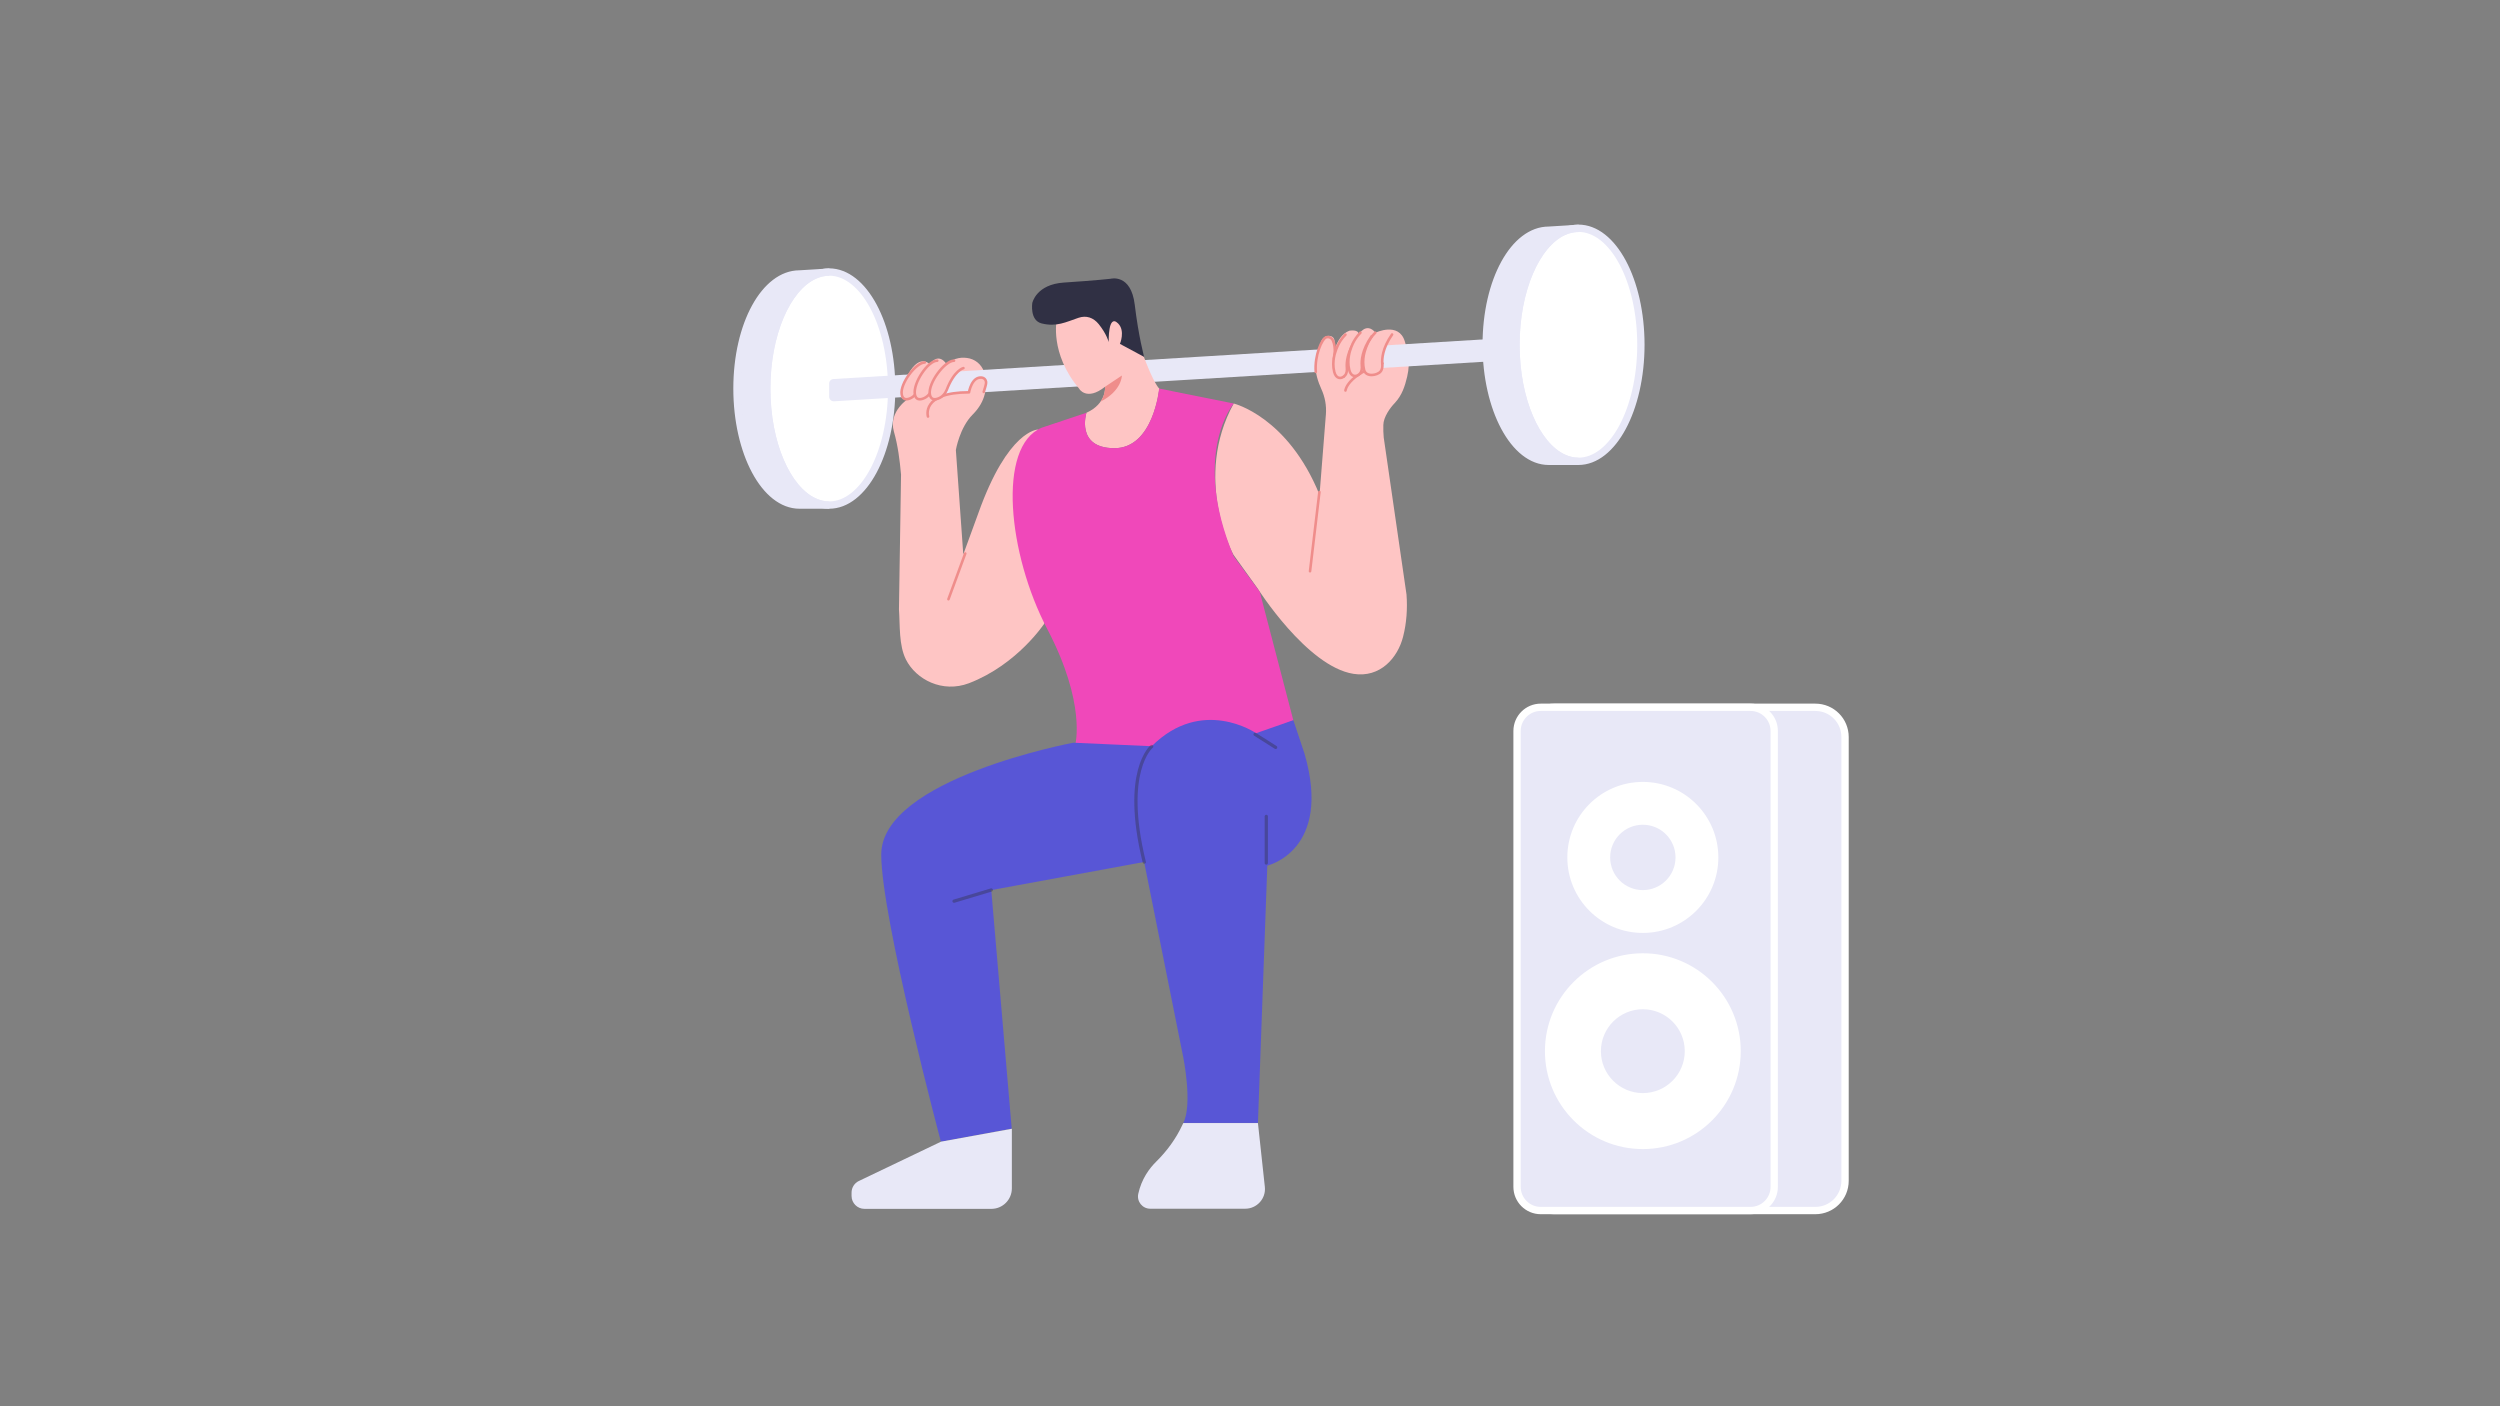 <?xml version="1.0" encoding="utf-8"?>
<!-- Generator: Adobe Illustrator 24.0.2, SVG Export Plug-In . SVG Version: 6.00 Build 0)  -->
<svg version="1.1" id="Layer_1" xmlns="http://www.w3.org/2000/svg" xmlns:xlink="http://www.w3.org/1999/xlink" x="0px" y="0px"
	 viewBox="0 0 1920 1080" style="enable-background:new 0 0 1920 1080;" xml:space="preserve">
<rect x="0" y="0" width="1920" height="1080" fill="#808080" stroke="none"/>
<style type="text/css">
	.st0{fill:#6CACEC;}
	.st1{fill:none;stroke:#000000;stroke-width:2;stroke-linecap:round;stroke-linejoin:round;stroke-miterlimit:10;}
	.st2{opacity:0.1;}
	.st3{fill:#FFFFFF;}
	.st4{fill:#FF81C4;}
	.st5{fill:#FFFFFF;stroke:#000000;stroke-width:2;stroke-linecap:round;stroke-linejoin:round;stroke-miterlimit:10;}
	.st6{fill:#5856D6;}
	.st7{fill:#FF81C4;stroke:#000000;stroke-width:2;stroke-linecap:round;stroke-linejoin:round;stroke-miterlimit:10;}
	.st8{fill:#3880BA;}
	.st9{fill:#FFFFFF;stroke:#000000;stroke-miterlimit:10;}
	.st10{fill:none;stroke:#000000;stroke-miterlimit:10;}
	.st11{fill:none;stroke:#000000;stroke-width:8;stroke-linecap:round;stroke-linejoin:round;stroke-miterlimit:10;}
	.st12{fill:url(#SVGID_1_);stroke:#F2566A;stroke-miterlimit:10;}
	.st13{fill:url(#SVGID_2_);}
	.st14{fill:none;stroke:#F2566A;stroke-miterlimit:10;}
	.st15{fill:none;stroke:#F2566A;stroke-miterlimit:10;stroke-dasharray:10.28,139.814;}
	.st16{fill:url(#SVGID_4_);stroke:#F2566A;stroke-miterlimit:10;}
	.st17{fill:url(#SVGID_5_);stroke:#F2566A;stroke-miterlimit:10;}
	.st18{fill:url(#SVGID_6_);fill-opacity:0.15;stroke:#549BF4;stroke-width:2;stroke-opacity:8.222246e-02;}
	.st19{fill:url(#SVGID_8_);fill-opacity:0.15;stroke:#549BF4;stroke-width:2;stroke-opacity:8.222246e-02;}
	.st20{opacity:0.62;fill:url(#SVGID_10_);fill-opacity:0.5;}
	.st21{opacity:0.62;fill:url(#SVGID_12_);fill-opacity:0.5;}
	.st22{opacity:0.62;fill:url(#SVGID_13_);fill-opacity:0.5;}
	.st23{opacity:0.62;fill:url(#SVGID_14_);fill-opacity:0.5;}
	.st24{opacity:0.62;fill:url(#SVGID_15_);fill-opacity:0.5;}
	.st25{opacity:0.62;fill:url(#SVGID_16_);fill-opacity:0.5;}
	.st26{opacity:0.62;fill:url(#SVGID_17_);fill-opacity:0.5;}
	.st27{opacity:0.62;fill:url(#SVGID_18_);fill-opacity:0.5;}
	.st28{fill:url(#SVGID_19_);stroke:#F2566A;stroke-miterlimit:10;stroke-dasharray:203,31,0,0,0;}
	.st29{fill:none;stroke:#F2566A;stroke-miterlimit:10;stroke-dasharray:110,0,0,0,0;}
	.st30{fill:none;stroke:#CBD6E8;stroke-miterlimit:10;}
	.st31{fill:url(#SVGID_20_);}
	.st32{fill:url(#SVGID_21_);}
	.st33{fill:url(#SVGID_22_);}
	.st34{fill:url(#SVGID_23_);}
	.st35{fill:url(#SVGID_24_);}
	.st36{fill:url(#SVGID_25_);}
	.st37{fill:none;stroke:#FFFFFF;stroke-miterlimit:10;}
	.st38{fill:url(#SVGID_27_);}
	.st39{fill:none;stroke:#FFFFFF;stroke-linecap:round;stroke-miterlimit:10;}
	.st40{fill:url(#SVGID_28_);}
	.st41{fill:url(#SVGID_29_);}
	.st42{opacity:0.36;fill:url(#SVGID_30_);enable-background:new    ;}
	.st43{opacity:0.36;fill:url(#SVGID_31_);enable-background:new    ;}
	.st44{fill:url(#SVGID_32_);fill-opacity:0.15;stroke:#549BF4;stroke-width:2;stroke-opacity:8.222246e-02;}
	.st45{fill:url(#SVGID_34_);fill-opacity:0.15;stroke:#549BF4;stroke-width:2;stroke-opacity:8.222246e-02;}
	.st46{fill:url(#SVGID_35_);fill-opacity:0.15;stroke:#549BF4;stroke-width:2;stroke-opacity:8.222246e-02;}
	.st47{fill:url(#SVGID_36_);fill-opacity:0.15;stroke:#549BF4;stroke-width:2;stroke-opacity:8.222246e-02;}
	.st48{fill:url(#SVGID_37_);fill-opacity:0.5;stroke:#FFFFFF;stroke-linejoin:round;}
	.st49{fill:url(#SVGID_38_);fill-opacity:0.15;stroke:#549BF4;stroke-width:2;stroke-opacity:8.222246e-02;}
	.st50{opacity:0.54;fill:#FFFFFF;enable-background:new    ;}
	.st51{fill:#363C61;}
	.st52{fill:none;stroke:url(#SVGID_39_);stroke-width:9;stroke-miterlimit:10;}
	.st53{fill:none;stroke:url(#SVGID_40_);stroke-width:9;stroke-miterlimit:10;}
	.st54{fill:none;stroke:#FFFFFF;stroke-width:3;stroke-miterlimit:10;}
	.st55{opacity:0.62;fill:url(#SVGID_41_);fill-opacity:0.5;}
	.st56{opacity:0.62;fill:url(#SVGID_42_);fill-opacity:0.5;}
	.st57{opacity:0.62;fill:url(#SVGID_43_);fill-opacity:0.5;}
	.st58{opacity:0.6;fill:url(#SVGID_44_);fill-opacity:0.5;}
	.st59{fill:url(#SVGID_45_);fill-opacity:0.15;stroke:#549BF4;stroke-width:2;stroke-opacity:8.222246e-02;}
	.st60{fill:url(#SVGID_46_);fill-opacity:0.15;stroke:#549BF4;stroke-width:2;stroke-opacity:8.222246e-02;}
	.st61{fill:url(#SVGID_47_);fill-opacity:0.15;stroke:#549BF4;stroke-width:2;stroke-opacity:8.222246e-02;}
	.st62{fill:url(#SVGID_48_);fill-opacity:0.15;stroke:#549BF4;stroke-width:2;stroke-opacity:8.222246e-02;}
	.st63{opacity:0.62;fill:url(#SVGID_49_);fill-opacity:0.5;}
	.st64{opacity:0.62;fill:url(#SVGID_50_);fill-opacity:0.5;}
	.st65{opacity:5.000000e-02;fill:none;stroke:#FFFFFF;stroke-width:2;stroke-miterlimit:10;}
	.st66{opacity:0.15;fill:url(#SVGID_51_);fill-opacity:0.5;}
	.st67{opacity:0.5;}
	.st68{fill:none;stroke:#FFFFFF;stroke-width:2;stroke-dasharray:11.85,11.85;}
	.st69{fill:url(#SVGID_52_);fill-opacity:0.5;stroke:#FFFFFF;stroke-linejoin:round;}
	.st70{fill:url(#SVGID_53_);fill-opacity:0.15;stroke:#549BF4;stroke-width:2;stroke-opacity:8.222246e-02;}
	.st71{fill:#CAD6E8;}
	.st72{fill:url(#SVGID_54_);}
	.st73{fill:url(#SVGID_55_);}
	.st74{opacity:0.89;fill:#F2566A;enable-background:new    ;}
	.st75{fill:#EBF1FC;}
	.st76{fill:#CEDEF2;}
	.st77{fill:url(#SVGID_56_);}
	.st78{fill:url(#SVGID-2_1_);}
	.st79{fill:url(#SVGID-3_1_);}
	.st80{fill:url(#SVGID_57_);}
	.st81{clip-path:url(#SVGID_58_);}
	.st82{fill:url(#SVGID_59_);}
	.st83{fill:#CBD6E8;}
	.st84{stroke:#000000;stroke-miterlimit:10;}
	.st85{fill:url(#SVGID_60_);}
	.st86{fill:url(#SVGID-4_1_);}
	.st87{fill:url(#SVGID_61_);}
	.st88{opacity:0.36;fill:url(#SVGID_62_);enable-background:new    ;}
	.st89{opacity:0.4;fill:#3574EC;enable-background:new    ;}
	.st90{fill:url(#SVGID-5_1_);}
	.st91{fill:url(#SVGID-6_1_);}
	.st92{fill:url(#SVGID_63_);}
	.st93{clip-path:url(#SVGID_64_);}
	.st94{fill:url(#SVGID_65_);}
	.st95{fill:url(#SVGID-7_1_);}
	.st96{opacity:0.4;fill:#FFFFFF;enable-background:new    ;}
	.st97{opacity:0.9;fill:#FFFFFF;enable-background:new    ;}
	.st98{opacity:0.9;}
	.st99{fill:url(#SVGID_66_);}
	.st100{opacity:0.36;fill:url(#SVGID_67_);enable-background:new    ;}
	.st101{fill:url(#SVGID_68_);}
	.st102{fill:url(#SVGID_69_);}
	.st103{fill:url(#SVGID_70_);fill-opacity:0.3;}
	.st104{opacity:8.000000e-02;fill:#549BF4;enable-background:new    ;}
	.st105{fill:url(#SVGID_71_);fill-opacity:0.15;}
	.st106{opacity:0.8;}
	.st107{fill:#9090D0;}
	.st108{fill:none;stroke:#000000;stroke-width:3;stroke-linecap:round;stroke-linejoin:round;stroke-miterlimit:10;}
	.st109{fill:#CFCED4;}
	.st110{fill:#FEAD91;}
	.st111{fill:#FFFFFF;stroke:#000000;stroke-width:3;stroke-linecap:round;stroke-linejoin:round;stroke-miterlimit:10;}
	.st112{fill:#FEAD91;stroke:#000000;stroke-width:3;stroke-miterlimit:10;}
	.st113{fill:#FFE2AA;}
	.st114{fill:#FFE2AA;stroke:#000000;stroke-width:3;stroke-linecap:round;stroke-linejoin:round;stroke-miterlimit:10;}
	.st115{fill:none;stroke:#000000;stroke-width:4;stroke-linecap:round;stroke-linejoin:round;stroke-miterlimit:10;}
	.st116{fill:#FFFFFF;stroke:#000000;stroke-width:5;stroke-linecap:round;stroke-linejoin:round;stroke-miterlimit:10;}
	.st117{fill:none;stroke:#000000;stroke-width:3;stroke-miterlimit:10;}
	.st118{fill:#FFFFFF;stroke:#000000;stroke-width:2;stroke-miterlimit:10;}
	.st119{fill:#FFC9E6;}
	.st120{fill:#FCA1BB;}
	.st121{fill:#151614;}
	.st122{fill:#FFFFFF;stroke:#1B0042;stroke-width:2;stroke-linecap:round;stroke-linejoin:round;stroke-miterlimit:10;}
	.st123{fill:none;stroke:#1B0042;stroke-width:2;stroke-linecap:round;stroke-linejoin:round;stroke-miterlimit:10;}
	.st124{fill:#1B0042;}
	
		.st125{opacity:0.15;clip-path:url(#XMLID_13_);fill:none;stroke:#FFFFFF;stroke-width:2;stroke-linecap:round;stroke-linejoin:round;stroke-miterlimit:10;}
	.st126{fill:none;stroke:#000000;stroke-linecap:round;stroke-linejoin:round;stroke-miterlimit:10;}
	.st127{fill:none;stroke:#FFFFFF;stroke-linecap:round;stroke-linejoin:round;stroke-miterlimit:10;}
	
		.st128{opacity:0.15;clip-path:url(#XMLID_15_);fill:none;stroke:#FFFFFF;stroke-width:2;stroke-linecap:round;stroke-linejoin:round;stroke-miterlimit:10;}
	
		.st129{opacity:0.15;clip-path:url(#XMLID_16_);fill:none;stroke:#FFFFFF;stroke-width:2;stroke-linecap:round;stroke-linejoin:round;stroke-miterlimit:10;}
	.st130{fill:none;stroke:#FFFFFF;stroke-width:2;stroke-linecap:round;stroke-linejoin:round;stroke-miterlimit:10;}
	
		.st131{opacity:0.15;clip-path:url(#XMLID_17_);fill:none;stroke:#FFFFFF;stroke-width:2;stroke-linecap:round;stroke-linejoin:round;stroke-miterlimit:10;}
	.st132{opacity:0.15;clip-path:url(#XMLID_18_);fill:none;stroke:#FFFFFF;stroke-width:2;stroke-miterlimit:10;}
	
		.st133{opacity:0.15;clip-path:url(#XMLID_19_);fill:none;stroke:#FFFFFF;stroke-width:2;stroke-linecap:round;stroke-linejoin:round;stroke-miterlimit:10;}
	.st134{fill:#FFFFFF;stroke:#2C234A;stroke-width:2;stroke-linecap:round;stroke-linejoin:round;stroke-miterlimit:10;}
	.st135{fill:#8AAFF6;}
	.st136{fill:none;stroke:#2C234A;stroke-width:2;stroke-linecap:round;stroke-linejoin:round;stroke-miterlimit:10;}
	.st137{opacity:0.2;}
	.st138{fill:#2C234A;}
	.st139{fill:none;stroke:#4417D7;stroke-width:2;stroke-linecap:round;stroke-linejoin:round;stroke-miterlimit:10;}
	.st140{fill:none;stroke:#EFCC4A;stroke-width:2;stroke-linecap:round;stroke-linejoin:round;stroke-miterlimit:10;}
	.st141{fill:#E3DFFF;}
	.st142{fill:none;stroke:#9D8AF6;stroke-width:2;stroke-linecap:round;stroke-linejoin:round;stroke-miterlimit:10;}
	.st143{clip-path:url(#SVGID_72_);}
	.st144{fill:none;stroke:#E3DFFF;stroke-width:4;stroke-linecap:round;stroke-linejoin:round;stroke-miterlimit:10;}
	.st145{fill:none;stroke:#D6D4D4;stroke-width:10;stroke-linecap:round;stroke-linejoin:round;stroke-miterlimit:10;}
	.st146{fill:none;stroke:#FF4B42;stroke-width:10;stroke-linecap:round;stroke-linejoin:round;stroke-miterlimit:10;}
	.st147{fill:#D7B9D8;}
	.st148{fill:#D6D4D4;}
	.st149{fill:#FFB69D;}
	.st150{fill:#D6D4D4;stroke:#FFFFFF;stroke-width:2;stroke-miterlimit:10;}
	.st151{clip-path:url(#XMLID_20_);}
	.st152{clip-path:url(#XMLID_21_);}
	.st153{fill:none;stroke:#FFFFFF;stroke-width:5;stroke-linecap:round;stroke-linejoin:round;stroke-miterlimit:10;}
	.st154{fill:#FF4B42;}
	.st155{clip-path:url(#XMLID_24_);}
	.st156{clip-path:url(#SVGID_74_);}
	.st157{clip-path:url(#XMLID_25_);}
	.st158{fill:#FEC0D9;}
	
		.st159{fill:none;stroke:#D6D4D4;stroke-width:3;stroke-linecap:round;stroke-linejoin:round;stroke-miterlimit:10;stroke-dasharray:20,20;}
	.st160{fill:#6BA5BD;}
	.st161{clip-path:url(#XMLID_28_);}
	.st162{clip-path:url(#SVGID_76_);}
	.st163{clip-path:url(#XMLID_29_);}
	.st164{clip-path:url(#XMLID_33_);}
	.st165{fill:none;stroke:#FFFFFF;stroke-width:4;stroke-linecap:round;stroke-linejoin:round;stroke-miterlimit:10;}
	.st166{fill:none;stroke:#FFFF00;stroke-width:2;stroke-linecap:round;stroke-linejoin:round;stroke-miterlimit:10;}
	.st167{fill:#FEC0D9;stroke:#000000;stroke-width:3;stroke-linecap:round;stroke-linejoin:round;stroke-miterlimit:10;}
	.st168{fill:#FFCDB2;stroke:#000000;stroke-width:2;stroke-linecap:round;stroke-linejoin:round;stroke-miterlimit:10;}
	.st169{stroke:#FFFFFF;stroke-width:2;stroke-miterlimit:10;}
	.st170{fill:#996533;stroke:#000000;stroke-width:2;stroke-linecap:round;stroke-linejoin:round;stroke-miterlimit:10;}
	.st171{stroke:#000000;stroke-width:2;stroke-linecap:round;stroke-linejoin:round;stroke-miterlimit:10;}
	.st172{fill:#996533;stroke:#000000;stroke-width:2;stroke-miterlimit:10;}
	.st173{fill:#FF6600;stroke:#000000;stroke-width:2;stroke-linecap:round;stroke-linejoin:round;stroke-miterlimit:10;}
	.st174{fill:#FFCDB2;}
	.st175{fill:none;stroke:#000000;stroke-width:2;stroke-miterlimit:10;}
	.st176{fill:none;stroke:#000000;stroke-width:5;stroke-linecap:round;stroke-linejoin:round;stroke-miterlimit:10;}
	.st177{fill:#9B4CB5;stroke:#000000;stroke-width:2;stroke-linecap:round;stroke-linejoin:round;stroke-miterlimit:10;}
	.st178{fill:#C8C8FF;stroke:#000000;stroke-width:2;stroke-linecap:round;stroke-linejoin:round;stroke-miterlimit:10;}
	.st179{fill:#DDDCDD;}
	.st180{fill:#FA6058;stroke:#000000;stroke-width:2;stroke-miterlimit:10;}
	.st181{fill:#FBBC2D;stroke:#000000;stroke-width:2;stroke-miterlimit:10;}
	.st182{fill:#30CA41;stroke:#000000;stroke-width:2;stroke-miterlimit:10;}
	.st183{stroke:#FFFFFF;stroke-width:2;stroke-linecap:round;stroke-linejoin:round;stroke-miterlimit:10;}
	.st184{fill:none;stroke:#C8C8FF;stroke-width:5;stroke-linecap:round;stroke-linejoin:round;stroke-miterlimit:10;}
	.st185{stroke:#000000;stroke-width:2;stroke-miterlimit:10;}
	.st186{fill:#FF2D55;}
	.st187{fill:#D4D7FF;}
	.st188{fill:#FFCBC2;}
	.st189{clip-path:url(#SVGID_77_);}
	.st190{fill:#352F84;}
	.st191{clip-path:url(#SVGID_78_);}
	.st192{clip-path:url(#SVGID_79_);}
	.st193{clip-path:url(#XMLID_37_);}
	.st194{opacity:0.4;clip-path:url(#XMLID_41_);}
	.st195{clip-path:url(#XMLID_44_);}
	.st196{fill:#FF3167;}
	.st197{fill:#91A3B4;}
	.st198{fill:#E05555;}
	.st199{fill:none;stroke:#EFA9A9;stroke-width:2;stroke-miterlimit:10;}
	.st200{clip-path:url(#XMLID_46_);}
	.st201{fill:#F2F2F2;}
	.st202{fill:#6F8393;}
	.st203{fill:#333333;}
	.st204{fill:#B5C7C3;}
	.st205{clip-path:url(#XMLID_47_);}
	.st206{clip-path:url(#SVGID_81_);}
	.st207{clip-path:url(#XMLID_50_);}
	.st208{fill:#5595E0;}
	.st209{fill:#FCFCFC;}
	.st210{fill:none;stroke:#CACBDB;stroke-width:10;stroke-linecap:round;stroke-linejoin:round;stroke-miterlimit:10;}
	
		.st211{fill:none;stroke:#CACBDB;stroke-width:10;stroke-linecap:round;stroke-linejoin:round;stroke-miterlimit:10;stroke-dasharray:30,30;}
	.st212{fill:none;stroke:#CACBDB;stroke-width:21;stroke-linecap:round;stroke-linejoin:round;stroke-miterlimit:10;}
	.st213{fill:#E45858;}
	.st214{fill:#CFD4FF;}
	.st215{fill:#2A2C67;}
	.st216{clip-path:url(#XMLID_51_);}
	.st217{fill:#585DE4;}
	.st218{fill:none;stroke:#324A81;stroke-width:5;stroke-linecap:round;stroke-linejoin:round;stroke-miterlimit:10;}
	.st219{fill:#CFD4FF;stroke:#2A2C67;stroke-width:5;stroke-linecap:round;stroke-linejoin:round;stroke-miterlimit:10;}
	.st220{clip-path:url(#XMLID_52_);}
	.st221{clip-path:url(#XMLID_53_);}
	.st222{fill:none;stroke:#FEFEFF;stroke-width:5;stroke-linecap:round;stroke-linejoin:round;stroke-miterlimit:10;}
	.st223{fill:#CFD4FF;stroke:#2A2C67;stroke-width:5;stroke-miterlimit:10;}
	.st224{fill:none;stroke:#2A2C67;stroke-width:5;stroke-linecap:round;stroke-linejoin:round;stroke-miterlimit:10;}
	.st225{fill:none;stroke:#585DE4;stroke-width:5;stroke-miterlimit:10;}
	.st226{fill:none;stroke:#585DE4;stroke-width:5;stroke-linecap:round;stroke-linejoin:round;stroke-miterlimit:10;}
	.st227{fill:#E8E8F7;}
	
		.st228{opacity:0.4;fill:none;stroke:#303044;stroke-width:2.51;stroke-linecap:round;stroke-linejoin:round;stroke-miterlimit:10;}
	.st229{fill:#FEC5C4;}
	.st230{fill:#EF8D8B;}
	.st231{fill:#FEC5C4;stroke:#EF8D8B;stroke-width:2.51;stroke-linecap:round;stroke-linejoin:round;stroke-miterlimit:10;}
	.st232{fill:#F048BA;}
	.st233{fill:#FFFFFF;stroke:#E8E8F7;stroke-width:2;stroke-linecap:round;stroke-linejoin:round;stroke-miterlimit:10;}
	.st234{fill:none;stroke:#E8E8F7;stroke-width:2;stroke-linecap:round;stroke-linejoin:round;stroke-miterlimit:10;}
	.st235{fill:#303044;}
	.st236{fill:none;}
	.st237{fill:none;stroke:#EF8D8B;stroke-width:2.51;stroke-linecap:round;stroke-linejoin:round;stroke-miterlimit:10;}
	.st238{fill:none;stroke:#E8E8F7;stroke-width:7;stroke-linecap:round;stroke-linejoin:round;stroke-miterlimit:10;}
	.st239{fill:#FFFFFF;stroke:#E8E8F7;stroke-width:7;stroke-linecap:round;stroke-linejoin:round;stroke-miterlimit:10;}
	.st240{fill:#FFFFFF;stroke:#E8E8F7;stroke-width:5.62;stroke-miterlimit:10;}
	.st241{fill:#E8E8F7;stroke:#E8E8F7;stroke-width:5.62;stroke-miterlimit:10;}
	.st242{fill:#FEC5C4;stroke:#EF8D8B;stroke-width:2;stroke-linecap:round;stroke-linejoin:round;stroke-miterlimit:10;}
	.st243{fill:none;stroke:#EF8D8B;stroke-width:2;stroke-linecap:round;stroke-linejoin:round;stroke-miterlimit:10;}
	.st244{fill:#E8E8F7;stroke:#FFFFFF;stroke-width:5.62;stroke-miterlimit:10;}
	.st245{opacity:0.4;fill:none;stroke:#000000;stroke-width:2;stroke-linecap:round;stroke-linejoin:round;stroke-miterlimit:10;}
	.st246{fill:none;stroke:#E8E8F7;stroke-width:5.132;stroke-miterlimit:10;}
	.st247{fill:none;stroke:#EF8D8B;stroke-width:2;stroke-linecap:round;stroke-miterlimit:10;}
	.st248{fill:#FFFFFF;stroke:#E8E8F7;stroke-width:5;stroke-miterlimit:10;}
	.st249{fill:#E8E8F7;stroke:#E8E8F7;stroke-width:5;stroke-miterlimit:10;}
	.st250{fill:#FFFFFF;stroke:#E8E8F7;stroke-width:5;stroke-miterlimit:10;stroke-dasharray:20,20;}
	.st251{fill:#F2F2F6;}
	.st252{opacity:0.4;fill:#FFFFFF;stroke:#000000;stroke-width:2.116;stroke-linecap:round;stroke-miterlimit:10;}
	
		.st253{opacity:0.4;fill:none;stroke:#000000;stroke-width:2.116;stroke-linecap:round;stroke-linejoin:round;stroke-miterlimit:10;stroke-dasharray:140.719,204.201;}
	.st254{opacity:0.4;fill:none;stroke:#000000;stroke-width:2.116;stroke-linecap:round;stroke-miterlimit:10;}
	.st255{fill:#282828;}
	.st256{fill:#FEC5C4;stroke:#EF8D8B;stroke-width:1.058;stroke-linecap:round;stroke-miterlimit:10;}
	.st257{fill:none;stroke:#FFFFFF;stroke-width:8;stroke-linecap:round;stroke-linejoin:round;stroke-miterlimit:10;}
	
		.st258{fill:none;stroke:#E8E8F7;stroke-width:5;stroke-linecap:round;stroke-linejoin:round;stroke-miterlimit:10;stroke-dasharray:20,20;}
	.st259{fill:none;stroke:#E8E8F7;stroke-width:4.743;stroke-linecap:round;stroke-linejoin:round;stroke-miterlimit:10;}
	
		.st260{opacity:0.4;fill:none;stroke:#000000;stroke-width:1.709;stroke-linecap:round;stroke-linejoin:round;stroke-miterlimit:10;}
	.st261{fill-rule:evenodd;clip-rule:evenodd;fill:#F7931A;}
	.st262{fill:none;stroke:#EF8D8B;stroke-width:1.956;stroke-linecap:round;stroke-linejoin:round;stroke-miterlimit:10;}
</style>
<g>
	<path class="st240" d="M684.8,298.4c0,49.4-21.5,89.5-48,89.5c-4,0-7.8-0.9-11.5-2.6c-21-9.6-36.5-44.9-36.5-86.9
		s15.5-77.3,36.5-86.9c3.7-1.7,7.5-2.6,11.5-2.6C663.3,209,684.8,249,684.8,298.4z"/>
	<path class="st241" d="M625.4,385.3c3.7,1.7,7.5,2.6,11.5,2.6h-22.9c-26.5,0-48-40.1-48-89.5s21.5-88,48-88l22.9-1.4
		c-4,0-7.8,0.9-11.5,2.6c-21,9.6-36.5,44.9-36.5,86.9S604.4,375.7,625.4,385.3z"/>
	<path class="st229" d="M947.5,309.9c0,0,41.5,10,65.9,70.1l4.9-61.9c0.5-6.6-0.7-13.2-3.5-19.3c-2.5-5.5-5-12.9-4.3-19
		c0.9-7.2,2.9-13.9,4.3-17.8c1.1-3,4.4-4.8,7.4-3.8c1.8,0.6,3.2,2.2,2.6,5.8c-1.4,8.6-1.4,12.9-1.4,12.9s1.4-18.6,12.9-22.9
		c0,0,7.2-1.4,7.2,2.9c0,0,5.7-10,12.9-1.4c0,0,17.9-8.6,22.5,6.7c1.9,6.2,4.7,14.8,1.8,27.1c-1.7,7.2-3.9,14.2-9.5,20.2
		c-3.6,3.7-8.7,10.8-8.8,16.9c-0.1,3.2,0,6.4,0.3,9.6l17.5,120.6c0.8,10.8,0.1,21.7-2.6,32.3c-4.1,16.3-17.6,31.9-38.2,28.6
		c-35.8-5.7-73.7-65.8-73.7-65.8l-18.5-25.8C946.9,425.8,916,367.1,947.5,309.9z"/>
	<path class="st229" d="M797.1,329.9c0,0-22.9,0-45.8,64.4l-11.5,31.5l-5.7-80.2c0,0,2.9-17.2,12.9-27.2
		c10.4-10.4,11.3-21.3,9.3-30.8c-1.2-6-5.7-10.8-11.6-12.3c-5.1-1.2-11.6-1-17.7,4.5c0,0-5.7-10-12.9,0c0,0-8.6-10-18.6,11.5
		c-9.6,20.5,2.9,14.3,2.9,14.3s-16.4,9.9-11.9,25.8c3.1,10.8,4.5,21.9,5.5,33.1L690.4,468c0.9,12.4-0.2,27.5,5.4,38.6
		c7.7,15.2,27.9,25.9,48.4,18.1c37.2-14.3,57.9-45.9,57.9-45.9L797.1,329.9z"/>
	<path class="st227" d="M640.1,291.1l560.7-34.2v17.2l-560.3,34.1c-2,0.1-3.7-1.5-3.7-3.5v-10.1
		C636.8,292.7,638.2,291.2,640.1,291.1z"/>
	<path class="st229" d="M848.7,297c0,0,1.4,12.9-14.3,20c0,0-8.6,27.2,21.5,27.2c30.1,0,34.4-45.8,34.4-45.8s-4-3-12.9-27.2
		c-10-27.2-18.6-50.1-18.6-50.1l-47.2,7.2v17.2c0,0-5.7,25.8,17.2,53C828.6,298.4,834.4,308.4,848.7,297z"/>
	<path class="st232" d="M890.2,298.4l57.3,11.5c0,0-32.9,38.7,0,117.4l20,27.2l25.8,98.8l-28.6,11.5c0,0-40.1-7.2-57.3,10l-81.6-2.9
		c0,0,8.6-31.5-21.5-88.8s-38.7-140.3-4.3-154.6l34.4-11.5c0,0-8.6,27.2,21.5,27.2C885.9,344.2,890.2,298.4,890.2,298.4z"/>
	<path class="st235" d="M878.7,274.1l-18.6-10c0,0,4.3-10-1.4-15.7c-7.9-7.9-7.2,14.3-7.2,14.3s-1.5-6.1-7.7-13.8
		c-4.1-5-9.5-6.9-15.6-4.8c-9.7,3.3-16.8,7.1-28.2,4.3c-9.3-2.3-7.2-15.7-7.2-15.7s2.9-14.3,24.3-15.7c24.3-1.6,35.8-2.9,35.8-2.9
		s15.7-4.3,18.6,20S878.7,274.1,878.7,274.1z"/>
	<path class="st230" d="M848.7,297l12.9-8.6c0,0,0.2,11.5-16.4,20.1C845.2,308.5,848.7,304.2,848.7,297z"/>
	<path class="st242" d="M712.7,319.9c0,0-5.7-18.6,31.5-18.6c0,0,2-12.3,9.9-11.3c1.7,0.2,3,1.6,3.2,3.3c0.2,2-1.1,5-1.8,7.7"/>
	<path class="st242" d="M717,283.8c0,0-6.7,1.5-12.2,15.9c-1.1,2.9-3.3,5.3-6.2,6.4c-2.6,1-5.4,0.9-6.1-3.2
		c-1.4-8.2,10.9-24.5,17.7-24.5"/>
	<path class="st242" d="M728.4,282.7c0,0-7,1.6-12.8,16.7c-1.2,3-3.5,5.6-6.6,6.7c-2.7,1-5.7,1-6.4-3.3c-1.4-8.6,10-25.8,17.2-25.8"
		/>
	<path class="st242" d="M739.9,282.7c0,0-7,1.6-12.8,16.7c-1.2,3-3.5,5.6-6.6,6.7c-2.7,1-5.7,1-6.4-3.3
		c-1.4-8.6,11.5-25.8,18.6-25.8"/>
	<path class="st242" d="M1032,289.2c0,0,2.7-13.7-7.5-13.7c0,0,1.9-8-0.8-14c-0.9-2-3.2-3.2-5.3-2.4c-3.1,1.1-8.9,13.6-7.9,26.5"/>
	<path class="st6" d="M824.3,570.4c0,0-147.5,27.6-147.5,85.9c0,48.7,45.8,220.5,45.8,220.5l54.4-10l-15.7-183.2L878.7,662
		l30.1,150.3c0,0,7.2,35.8,0,50.1h57.3l7.2-197.6c0,0,50.1-11.5,28.6-85.9l-8.6-25.8l-28.6,10c0,0-41.5-28.6-80.2,10L824.3,570.4z"
		/>
	<path class="st227" d="M722.7,876.8L659.6,907c-3.4,1.6-5.6,5.1-5.6,8.9v2.6c0,5.4,4.4,9.9,9.9,9.9h97.5c8.7,0,15.7-7.1,15.7-15.7
		v-45.8L722.7,876.8z"/>
	<path class="st227" d="M908.8,862.5l-0.8,1.6c-4.9,10.5-11.8,19.9-20,28c-5.4,5.3-11.3,13.4-13.8,24.7c-1.3,5.9,3.1,11.5,9.2,11.5
		h72.9c9,0,16.1-7.8,15.1-16.8l-5.3-49H908.8z"/>
	<line class="st228" x1="761.3" y1="683.5" x2="732.7" y2="692.1"/>
	<line class="st228" x1="972.5" y1="662.8" x2="972.5" y2="627"/>
	<path class="st228" d="M884.5,573.3c0,0-22.9,18.6-5.7,88.8"/>
	<line class="st228" x1="963.9" y1="564" x2="979.7" y2="574"/>
	<g>
		<path class="st240" d="M1260.2,264.8c0,49.4-21.5,89.5-48,89.5c-4,0-7.8-0.9-11.5-2.6c-21-9.6-36.5-44.9-36.5-86.9
			s15.5-77.3,36.5-86.9c3.7-1.7,7.5-2.6,11.5-2.6C1238.8,175.3,1260.2,215.4,1260.2,264.8z"/>
		<path class="st241" d="M1200.8,351.7c3.7,1.7,7.5,2.6,11.5,2.6h-22.9c-26.5,0-48-40.1-48-89.5s21.5-88,48-88l22.9-1.4
			c-4,0-7.8,0.9-11.5,2.6c-21,9.6-36.5,44.9-36.5,86.9S1179.9,342.1,1200.8,351.7z"/>
	</g>
	<line class="st242" x1="728.4" y1="460.2" x2="741.3" y2="425.1"/>
	<line class="st242" x1="1006.1" y1="438.7" x2="1013.3" y2="377.9"/>
	<path class="st243" d="M1033.3,299.9c0,0,1-11.6,28.4-20.8"/>
	<path class="st242" d="M1041.9,259.8c-7.5,10.7-7.8,19-7.5,22.5c0.2,2.1,0,4.4-1.4,6c-2.6,3-6.9,3-8.3-2.7
		c-2.1-8.3,1.1-16.1,1.1-16.1s1.8-6.8,7.5-12.5"/>
	<path class="st242" d="M1069.1,256.9c-7.5,10.7-7.8,19-7.5,22.5c0.2,2.1,0,4.4-1.4,6c-2.6,3-11.2,4.4-12.6-1.3
		c-2.1-8.3,1.1-16.1,1.1-16.1s1.8-6.8,7.5-12.5"/>
	<path class="st242" d="M1053.4,258.3c-7.5,10.7-7.8,19-7.5,22.5c0.2,2.1,0,4.4-1.4,6c-2.6,3-6.9,3-8.3-2.7
		c-2.1-8.3,1.1-16.1,1.1-16.1s1.8-6.8,7.5-12.5"/>
</g>
<path class="st244" d="M1394.2,929.7h-200.6c-12.6,0-22.8-10.2-22.8-22.8V566c0-12.6,10.2-22.8,22.8-22.8h200.6
	c12.6,0,22.8,10.2,22.8,22.8v340.9C1417,919.5,1406.8,929.7,1394.2,929.7z"/>
<path class="st244" d="M1344.4,929.7h-161.1c-10.1,0-18.2-8.2-18.2-18.2V561.4c0-10.1,8.2-18.2,18.2-18.2h161.1
	c10.1,0,18.2,8.2,18.2,18.2v350.1C1362.6,921.6,1354.4,929.7,1344.4,929.7z"/>
<g>
	<circle class="st240" cx="1261.7" cy="658.5" r="60.8"/>
	<circle class="st240" cx="1261.7" cy="807.3" r="78"/>
</g>
<circle class="st227" cx="1261.7" cy="658.5" r="25.1"/>
<circle class="st227" cx="1261.7" cy="807.3" r="32.2"/>
</svg>
